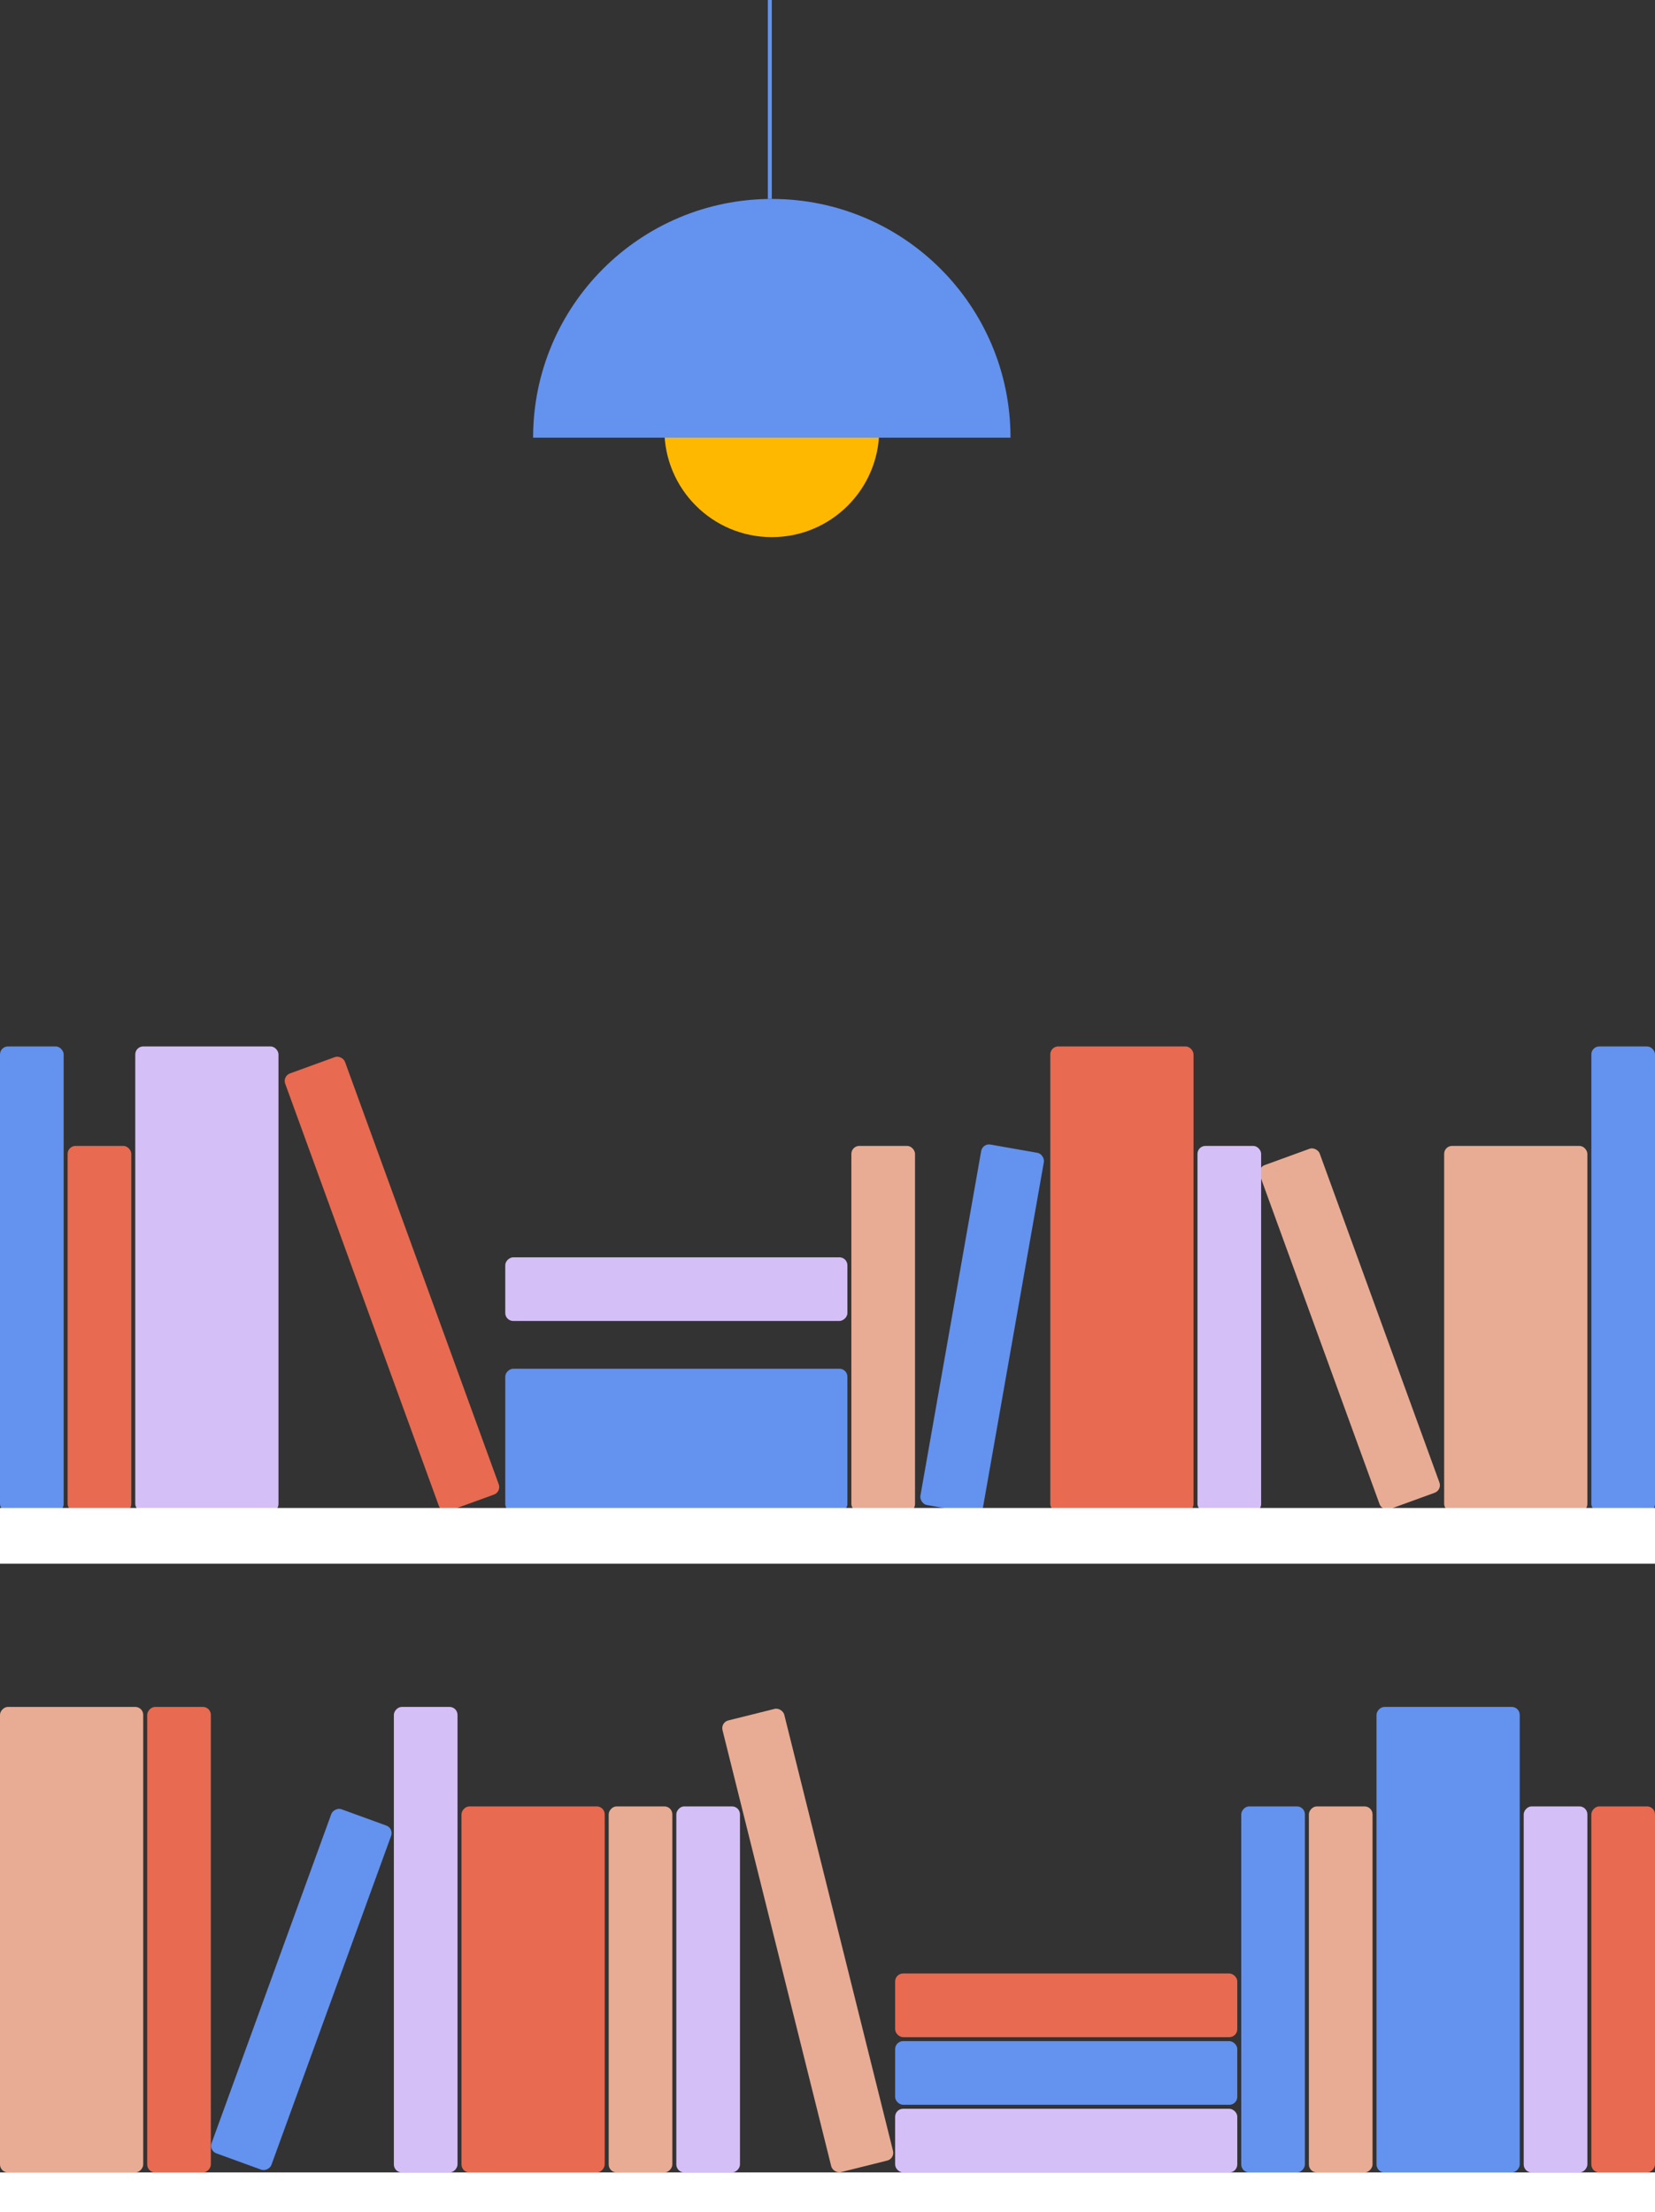 <svg width="416" height="556" viewBox="0 0 416 556" fill="none" xmlns="http://www.w3.org/2000/svg">
<rect x="0" y="0" width="416" height="556" fill="#333333" stroke="none"/>
<line x1="193.5" y1="50" x2="193.5" y2="-2.18557e-08" stroke="#6392EF"/>
<circle cx="194" cy="108" r="27" fill="#FFB800"/>
<path d="M254 110H194H134C134 76.863 160.863 50 194 50C227.137 50 254 76.863 254 110Z" fill="#6392EF"/>
<rect y="263" width="16" height="117" rx="2" fill="#6392EF"/>
<rect x="400" y="263" width="16" height="117" rx="2" fill="#6392EF"/>
<rect width="16" height="117" rx="2" transform="matrix(-1 0 0 1 53 429)" fill="#E86A50"/>
<rect x="127" y="332" width="16" height="86" rx="2" transform="rotate(-90 127 332)" fill="#D5BFF7"/>
<rect x="127" y="380" width="36" height="86" rx="2" transform="rotate(-90 127 380)" fill="#6392EF"/>
<rect x="34" y="263" width="36" height="117" rx="2" fill="#D5BFF7"/>
<rect x="363" y="288" width="36" height="92" rx="2" fill="#E8AB94"/>
<rect x="17" y="288" width="16" height="92" rx="2" fill="#E86A50"/>
<rect width="16" height="92" rx="2" transform="matrix(-1 0 0 1 345 454)" fill="#E8AB94"/>
<rect width="16" height="92" rx="2" transform="matrix(-1 0 0 1 328 454)" fill="#6392EF"/>
<rect x="316" y="293.51" width="16" height="92" rx="2" transform="rotate(-20 316 293.51)" fill="#E8AB94"/>
<rect x="301" y="288" width="16" height="92" rx="2" fill="#D5BFF7"/>
<rect x="246.976" y="287.31" width="16" height="92" rx="2" transform="rotate(10 246.976 287.31)" fill="#6392EF"/>
<rect x="214" y="288" width="16" height="92" rx="2" fill="#E8AB94"/>
<rect x="264" y="263" width="36" height="117" rx="2" fill="#E86A50"/>
<rect width="36" height="117" rx="2" transform="matrix(-1 0 0 1 36 429)" fill="#E8AB94"/>
<rect x="71" y="270.472" width="16" height="117" rx="2" transform="rotate(-20 71 270.472)" fill="#E86A50"/>
<rect y="379" width="416" height="14" fill="white"/>
<rect width="16" height="92" rx="2" transform="matrix(-1 0 0 1 416 454)" fill="#E86A50"/>
<rect width="16" height="86" rx="2" transform="matrix(0 -1 -1 0 311 546)" fill="#D5BFF7"/>
<rect width="16" height="86" rx="2" transform="matrix(0 -1 -1 0 311 529)" fill="#6392EF"/>
<rect width="16" height="86" rx="2" transform="matrix(0 -1 -1 0 311 512)" fill="#E86A50"/>
<rect width="36" height="117" rx="2" transform="matrix(-1 0 0 1 382 429)" fill="#6392EF"/>
<rect width="36" height="92" rx="2" transform="matrix(-1 0 0 1 152 454)" fill="#E86A50"/>
<rect width="16" height="92" rx="2" transform="matrix(-1 0 0 1 399 454)" fill="#D5BFF7"/>
<rect width="16" height="92" rx="2" transform="matrix(-0.94 -0.342 -0.342 0.94 99 459.51)" fill="#6392EF"/>
<rect width="16" height="92" rx="2" transform="matrix(-1 0 0 1 169 454)" fill="#E8AB94"/>
<rect width="16" height="92" rx="2" transform="matrix(-1 0 0 1 186 454)" fill="#D5BFF7"/>
<rect width="16" height="117" rx="2" transform="matrix(-1 0 0 1 115 429)" fill="#D5BFF7"/>
<rect x="181.122" y="432.881" width="16" height="117" rx="2" transform="rotate(-14 181.122 432.881)" fill="#E8AB94"/>
<rect width="416" height="10" transform="matrix(-1 0 0 1 416 546)" fill="white"/>
</svg>
